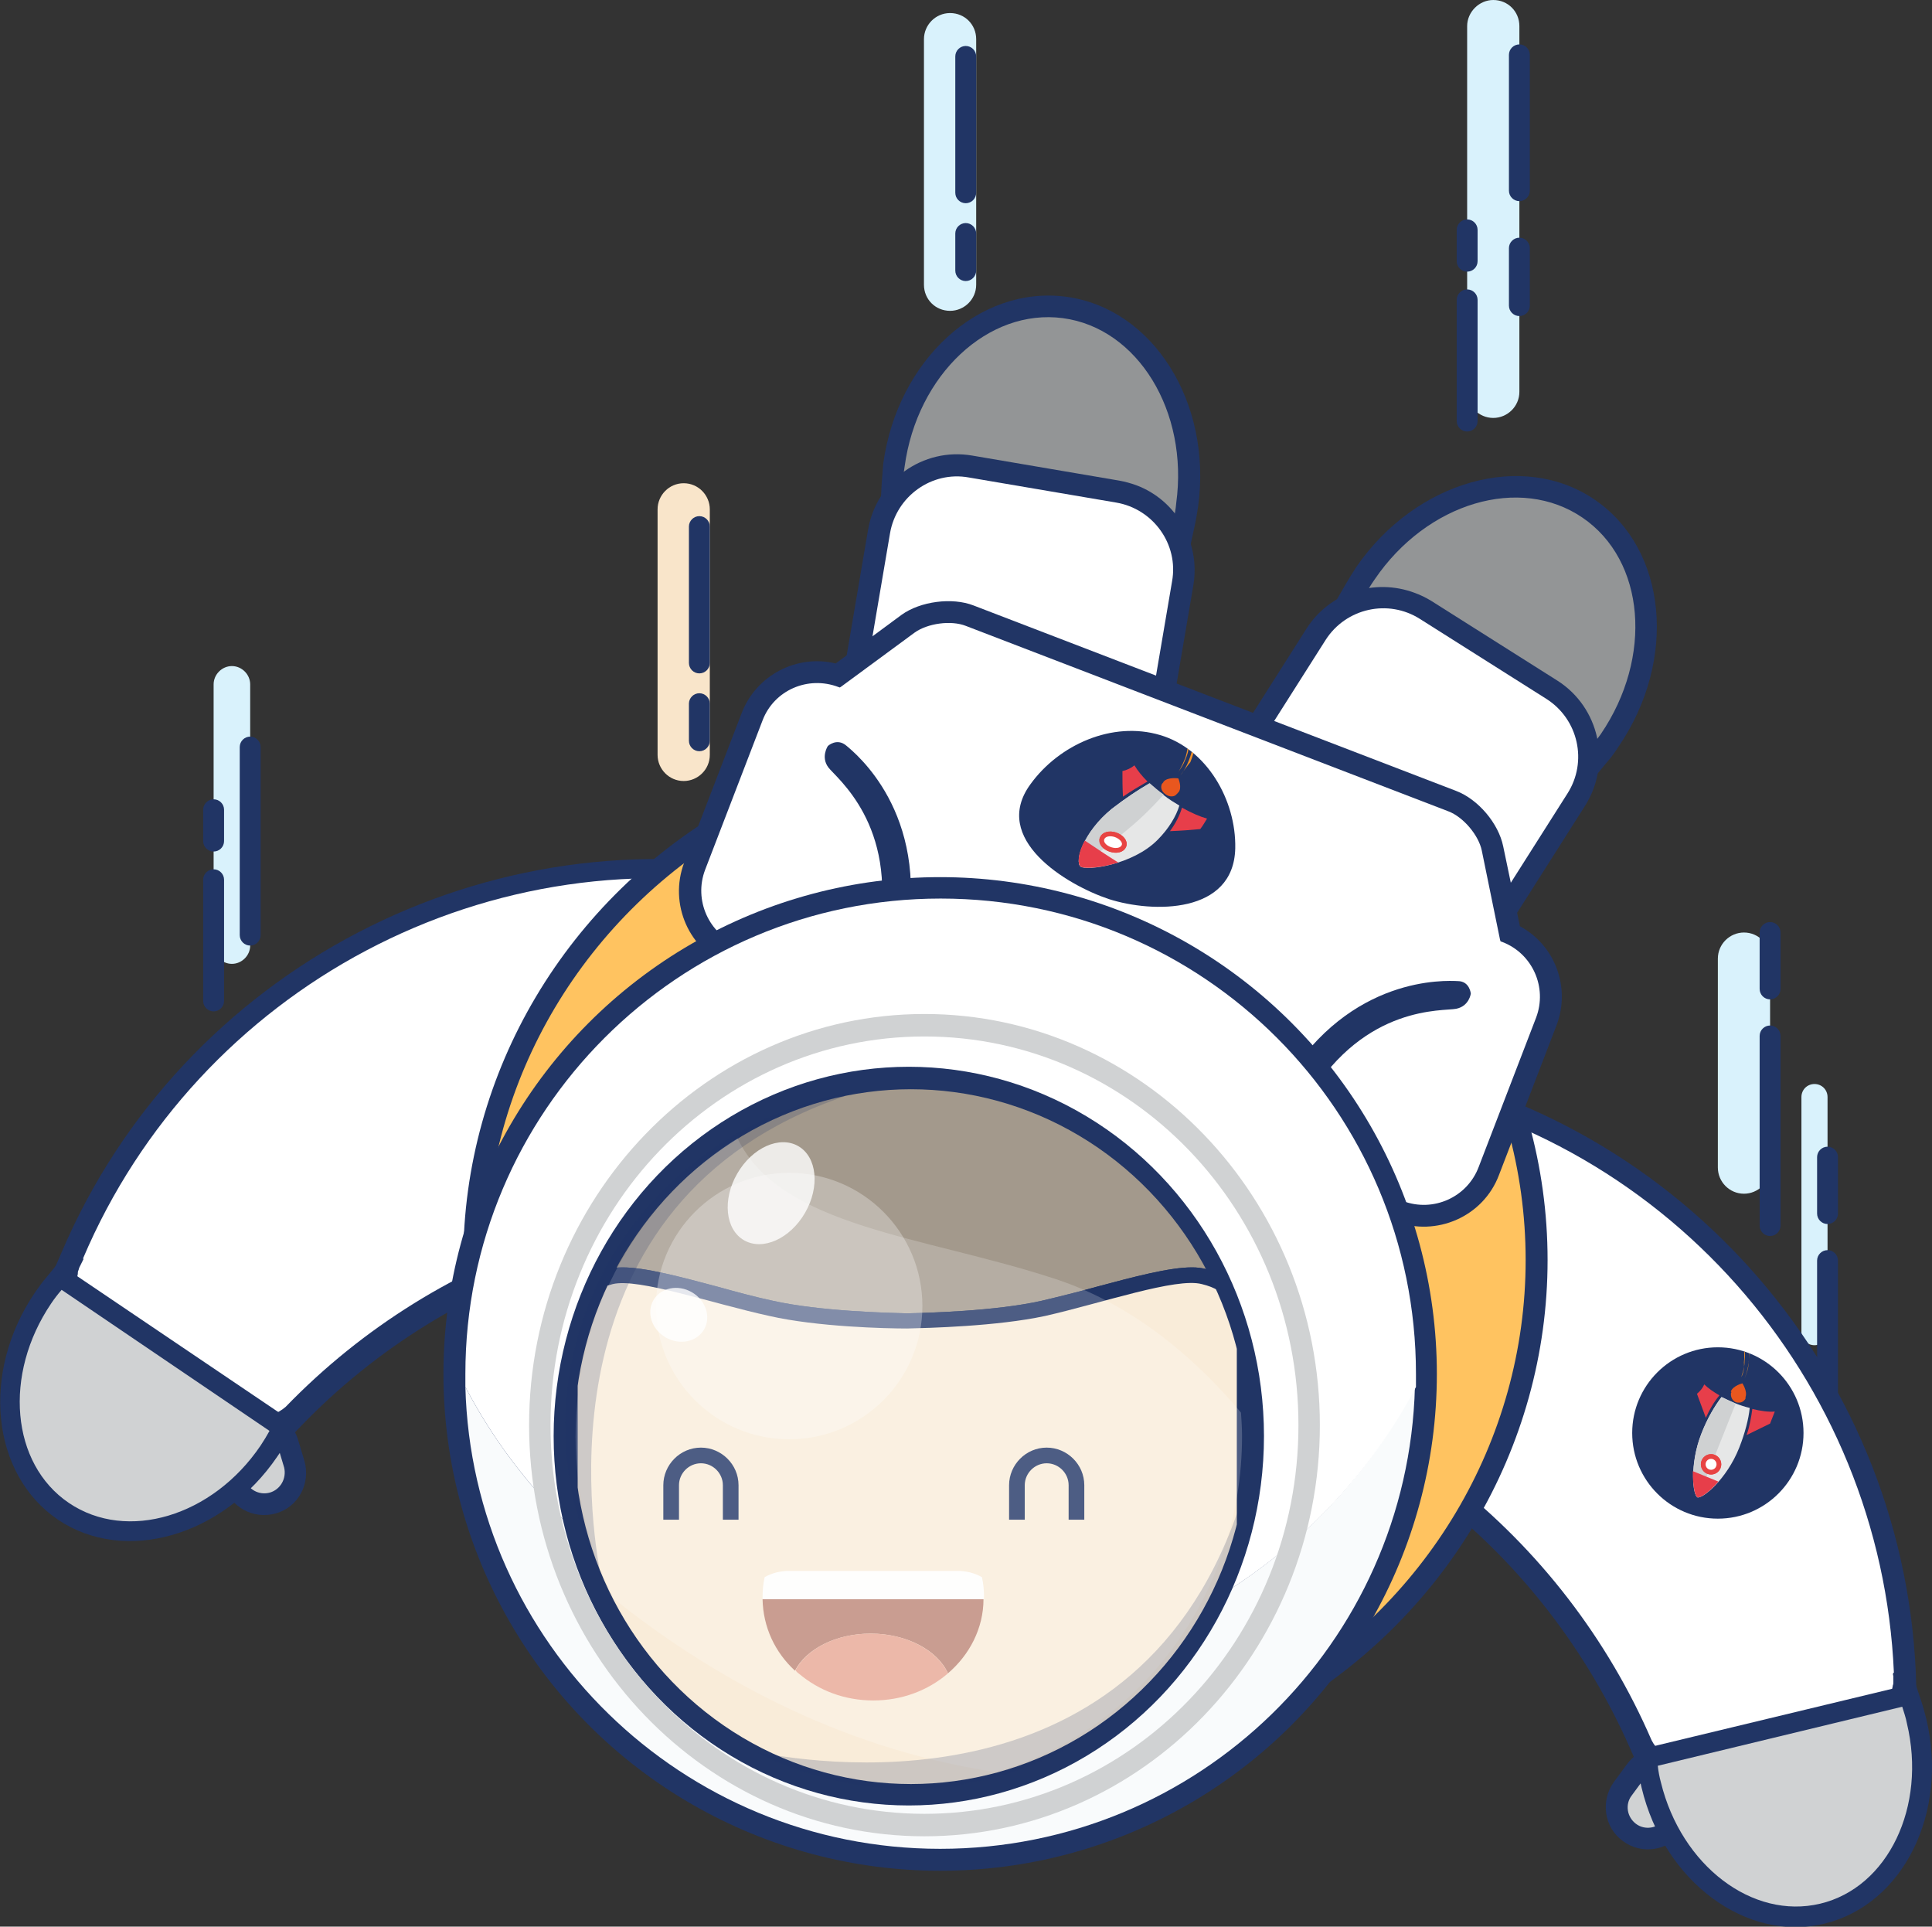 <?xml version="1.0" encoding="utf-8"?>
<!-- Generator: Adobe Illustrator 22.0.1, SVG Export Plug-In . SVG Version: 6.00 Build 0)  -->
<svg version="1.1" id="Layer_1" xmlns="http://www.w3.org/2000/svg" xmlns:xlink="http://www.w3.org/1999/xlink" x="0px" y="0px"
	 viewBox="0 0 369.9 368.8" style="enable-background:new 0 0 369.9 368.8;" xml:space="preserve">
<rect x="0" y="0" width="369.9" height="368.8" fill="#333333" stroke="none"/>
<style type="text/css">
	.st0{fill:#D9F2FC;}
	.st1{fill:#213565;}
	.st2{fill:#D0D2D3;}
	.st3{fill:#FFFFFF;}
	.st4{fill:#939596;}
	.st5{fill:#FFC360;}
	.st6{clip-path:url(#SVGID_2_);}
	.st7{fill:#E6E7E7;}
	.st8{fill:#CFD1D2;}
	.st9{fill:#E9571E;}
	.st10{fill:#E73E4A;}
	.st11{fill:#F29129;}
	.st12{fill:none;stroke:#E84443;stroke-width:0.904;stroke-miterlimit:10;}
	.st13{fill:#FFFFFF;stroke:#E84443;stroke-width:0.904;stroke-miterlimit:10;}
	.st14{clip-path:url(#SVGID_4_);}
	.st15{fill:#F9FBFC;}
	.st16{clip-path:url(#SVGID_6_);}
	.st17{fill:#A3998C;}
	.st18{fill:#F9ECD9;}
	.st19{clip-path:url(#SVGID_6_);fill:#213565;}
	.st20{clip-path:url(#SVGID_6_);fill:#BB8576;}
	.st21{clip-path:url(#SVGID_6_);fill:#FEFEFD;}
	.st22{clip-path:url(#SVGID_6_);fill:#E7A694;}
	.st23{opacity:0.2;fill:#FFFFFF;}
	.st24{opacity:0.3;fill:#FFFFFF;}
	.st25{opacity:0.8;fill:#FFFFFF;}
	.st26{fill:#F9E5CA;}
	.st27{opacity:0.2;fill:#213565;}
</style>
<path class="st0" d="M181.9,59.5L181.9,59.5c-2.8,0-5-2.2-5-5v-47c0-2.7,2.2-5,5-5h0c2.8,0,5,2.2,5,5v47
	C186.9,57.3,184.6,59.5,181.9,59.5z"/>
<path class="st0" d="M44.4,184.5L44.4,184.5c-1.9,0-3.5-1.6-3.5-3.5v-50c0-1.9,1.6-3.5,3.5-3.5h0c1.9,0,3.5,1.6,3.5,3.5v50
	C47.9,182.9,46.3,184.5,44.4,184.5z"/>
<path class="st0" d="M285.9,80L285.9,80c-2.8,0-5-2.3-5-5V5c0-2.7,2.3-5,5-5l0,0c2.8,0,5,2.2,5,5v70C290.9,77.8,288.6,80,285.9,80z"
	/>
<path class="st0" d="M333.9,228.5L333.9,228.5c-2.8,0-5-2.3-5-5v-40c0-2.8,2.3-5,5-5l0,0c2.8,0,5,2.3,5,5v40
	C338.9,226.3,336.6,228.5,333.9,228.5z"/>
<path class="st0" d="M347.4,257.5L347.4,257.5c-1.4,0-2.5-1.1-2.5-2.5v-45c0-1.4,1.1-2.5,2.5-2.5l0,0c1.4,0,2.5,1.1,2.5,2.5v45
	C349.9,256.4,348.7,257.5,347.4,257.5z"/>
<path class="st1" d="M349.9,279.6L349.9,279.6c-1.1,0-2-0.9-2-2v-36.3c0-1.1,0.9-2,2-2l0,0c1.1,0,2,0.9,2,2v36.3
	C351.9,278.7,351,279.6,349.9,279.6z"/>
<g>
	<path class="st1" d="M52.8,289.7c4.3-1.2,6.7-5.7,5.5-10l-1.2-4c-1.2-4.3-5.7-6.7-10-5.5s-6.7,5.7-5.5,10l1.2,4
		C44.1,288.5,48.5,290.9,52.8,289.7z"/>
	<path class="st2" d="M51.7,285.7L51.7,285.7c2-0.6,3.2-2.7,2.7-4.8l-1.2-4c-0.6-2-2.7-3.2-4.8-2.7h0c-2,0.6-3.2,2.7-2.7,4.8l1.2,4
		C47.4,285.1,49.6,286.3,51.7,285.7z"/>
	<path class="st1" d="M151.3,167.1c26.6,5.6,50,19.4,67.8,39.8c17.2,19.8,27.9,45,30,71l1.1,13.6l-8.5-10.6
		c-17.7-21.9-42.6-37.2-70.3-43c-20.7-4.4-42.3-3.3-62.3,3.1c-19.5,6.2-37.2,17.2-51.4,31.9l-2.5,2.6l-0.7-0.5
		c-1.6,0.8-3.5,1.3-5.6,1.4l-0.1,0c-0.3,0-0.6,0-0.8,0l-0.1,0c-0.3,0-0.6,0-0.8,0l-0.2,0c-0.3,0-0.5,0-0.8,0l-0.2,0
		c-0.3,0-0.5,0-0.8-0.1l-0.2,0c-0.3,0-0.6-0.1-0.8-0.1l-0.2,0c-0.3,0-0.6-0.1-0.9-0.1l-0.2,0c-0.3-0.1-0.6-0.1-0.9-0.2l-0.3-0.1
		c-0.8-0.2-1.7-0.4-2.6-0.7l-0.2-0.1c-0.2-0.1-0.4-0.1-0.6-0.2l-0.5-0.2c-0.2-0.1-0.4-0.1-0.5-0.2c0,0-0.4-0.2-0.6-0.2
		c-0.2-0.1-0.6-0.2-0.6-0.2c-0.2-0.1-0.3-0.1-0.5-0.2c-0.2-0.1-0.4-0.2-0.6-0.2c-0.2-0.1-0.4-0.2-0.6-0.2c-0.2-0.1-0.4-0.2-0.5-0.2
		c-0.2-0.1-0.4-0.2-0.6-0.3c-0.2-0.1-0.3-0.2-0.5-0.3c-0.2-0.1-0.4-0.2-0.6-0.3c-0.2-0.1-0.3-0.2-0.5-0.3c-0.2-0.1-0.4-0.2-0.6-0.3
		l-0.5-0.3c-0.2-0.1-0.4-0.2-0.6-0.3l-0.5-0.3c-0.2-0.1-0.4-0.3-0.6-0.4l-0.5-0.3c-0.2-0.1-0.5-0.3-0.7-0.5l-0.4-0.2
		c-0.4-0.2-0.7-0.5-1.1-0.7c-0.4-0.3-0.7-0.5-1.1-0.8c-0.1-0.1-0.5-0.3-0.5-0.3c-0.2-0.2-0.4-0.3-0.6-0.5c-0.1-0.1-0.5-0.4-0.5-0.4
		c-0.2-0.1-0.3-0.3-0.5-0.4c-0.1-0.1-0.6-0.5-0.6-0.5c-0.1-0.1-0.3-0.2-0.4-0.4c-0.1-0.1-0.5-0.4-0.5-0.4s-0.4-0.3-0.5-0.4
		c-0.1-0.1-0.5-0.4-0.5-0.4s-0.3-0.3-0.5-0.4c-0.1-0.1-0.3-0.2-0.4-0.4c0,0-0.4-0.4-0.5-0.5c-0.1-0.1-0.2-0.2-0.4-0.4
		c0,0-0.4-0.4-0.5-0.5c-0.1-0.2-0.3-0.3-0.4-0.5c0,0-0.3-0.4-0.4-0.5c-0.1-0.2-0.3-0.3-0.4-0.5c0,0-0.2-0.3-0.3-0.4
		c-0.1-0.2-0.3-0.3-0.4-0.5c0,0-0.2-0.3-0.3-0.4c-0.1-0.2-0.3-0.3-0.4-0.5l-0.3-0.4c-0.1-0.2-0.3-0.4-0.4-0.6l-0.2-0.3
		c-0.1-0.2-0.3-0.4-0.4-0.6l-0.2-0.3c-0.1-0.2-0.3-0.4-0.4-0.6l-0.2-0.3c-0.1-0.2-0.3-0.4-0.4-0.7l-0.2-0.3
		c-0.1-0.2-0.2-0.4-0.3-0.7l-0.1-0.3c-0.1-0.2-0.2-0.5-0.3-0.7l-0.1-0.2c-0.1-0.3-0.2-0.5-0.3-0.7l-0.1-0.2
		c-0.1-0.3-0.2-0.5-0.3-0.8l-0.1-0.2c-0.1-0.3-0.2-0.5-0.2-0.8l0-0.2c-0.1-0.3-0.1-0.6-0.2-0.8c0,0,0-0.1,0-0.2
		c-0.1-0.2-0.1-0.5-0.1-0.8l0-0.1c-0.1-0.3-0.1-0.6-0.1-0.9l0-0.2c0-0.3,0-0.6-0.1-0.8l0-0.1c0-0.3,0-0.6,0-0.9l0-0.1
		c0-0.3,0-0.6,0.1-0.9l0-0.1c0-0.3,0.1-0.6,0.1-0.9c0,0,0-0.1,0-0.1l-0.2-0.2l1.3-3C34.9,185.5,93.5,154.9,151.3,167.1z"/>
	<path class="st3" d="M15.5,242C15.5,242,15.5,242,15.5,242c-0.1,0.2-0.2,0.4-0.3,0.6c0,0,0,0,0,0c-0.1,0.2-0.1,0.4-0.2,0.6
		c0,0,0,0,0,0c-0.1,0.2-0.1,0.4-0.1,0.6c0,0,0,0,0,0c0,0.2-0.1,0.4-0.1,0.6c0,0,0,0,0,0c0,0.2,0,0.4,0,0.6c0,0,0,0,0,0.1
		c0,0.2,0,0.4,0,0.6c0,0,0,0,0,0.1c0,0.2,0,0.4,0,0.6c0,0,0,0.1,0,0.1c0,0.2,0,0.4,0.1,0.6c0,0,0,0.1,0,0.1c0,0.2,0.1,0.4,0.1,0.6
		c0,0,0,0.1,0,0.1c0,0.2,0.1,0.4,0.2,0.6c0,0,0,0.1,0,0.1c0.1,0.2,0.1,0.4,0.2,0.6c0,0.1,0,0.1,0.1,0.2c0.1,0.2,0.1,0.4,0.2,0.6
		c0,0.1,0,0.1,0.1,0.2c0.1,0.2,0.2,0.4,0.2,0.6c0,0.1,0.1,0.1,0.1,0.2c0.1,0.2,0.2,0.4,0.3,0.6c0,0.1,0.1,0.1,0.1,0.2
		c0.1,0.2,0.2,0.4,0.3,0.6c0,0.1,0.1,0.2,0.1,0.2c0.1,0.2,0.2,0.4,0.3,0.6c0,0.1,0.1,0.2,0.2,0.3c0.1,0.2,0.2,0.4,0.3,0.6
		c0.1,0.1,0.1,0.2,0.2,0.3c0.1,0.2,0.2,0.4,0.3,0.5c0.1,0.1,0.1,0.2,0.2,0.3c0.1,0.2,0.2,0.3,0.4,0.5c0.1,0.1,0.2,0.2,0.2,0.3
		c0.1,0.2,0.2,0.3,0.4,0.5c0.1,0.1,0.2,0.2,0.3,0.3c0.1,0.2,0.3,0.3,0.4,0.5c0.1,0.1,0.2,0.2,0.3,0.3c0.1,0.2,0.3,0.3,0.4,0.5
		c0.1,0.1,0.2,0.2,0.3,0.4c0.1,0.2,0.3,0.3,0.4,0.5c0.1,0.1,0.2,0.2,0.4,0.4c0.1,0.1,0.3,0.3,0.4,0.4c0.1,0.1,0.3,0.3,0.4,0.4
		c0.1,0.1,0.3,0.3,0.4,0.4c0.1,0.1,0.3,0.3,0.4,0.4c0.1,0.1,0.3,0.3,0.4,0.4c0.1,0.1,0.3,0.3,0.4,0.4c0.1,0.1,0.3,0.2,0.4,0.4
		c0.2,0.1,0.3,0.3,0.5,0.4c0.1,0.1,0.3,0.2,0.4,0.3c0.2,0.1,0.4,0.3,0.5,0.4c0.1,0.1,0.3,0.2,0.4,0.3c0.2,0.2,0.4,0.3,0.6,0.5
		c0.1,0.1,0.2,0.2,0.3,0.2c0.3,0.2,0.7,0.5,1,0.7c0.3,0.2,0.7,0.5,1,0.7c0.1,0.1,0.2,0.1,0.3,0.2c0.2,0.1,0.4,0.3,0.7,0.4
		c0.1,0.1,0.3,0.2,0.4,0.2c0.2,0.1,0.4,0.2,0.6,0.4c0.1,0.1,0.3,0.2,0.4,0.3c0.2,0.1,0.4,0.2,0.6,0.3c0.2,0.1,0.3,0.2,0.5,0.2
		c0.2,0.1,0.4,0.2,0.5,0.3c0.2,0.1,0.3,0.2,0.5,0.2c0.2,0.1,0.4,0.2,0.5,0.3c0.2,0.1,0.3,0.2,0.5,0.2c0.2,0.1,0.3,0.2,0.5,0.2
		c0.2,0.1,0.3,0.1,0.5,0.2c0.2,0.1,0.3,0.1,0.5,0.2c0.2,0.1,0.3,0.1,0.5,0.2c0.2,0.1,0.3,0.1,0.5,0.2c0.2,0.1,0.3,0.1,0.5,0.2
		c0.1,0.1,0.3,0.1,0.4,0.2c0.2,0.1,0.4,0.1,0.5,0.2c0.1,0,0.3,0.1,0.4,0.1c0.2,0.1,0.4,0.1,0.6,0.2c0.1,0,0.2,0,0.2,0.1
		c0.8,0.2,1.7,0.5,2.5,0.6c0,0,0,0,0,0c0.3,0.1,0.5,0.1,0.7,0.1c0.1,0,0.1,0,0.2,0c0.2,0,0.5,0.1,0.7,0.1c0.1,0,0.1,0,0.2,0
		c0.2,0,0.5,0.1,0.7,0.1c0.1,0,0.1,0,0.2,0c0.2,0,0.4,0,0.7,0c0.1,0,0.1,0,0.2,0c0.2,0,0.4,0,0.7,0c0.1,0,0.1,0,0.2,0
		c0.2,0,0.4,0,0.7,0c0,0,0.1,0,0.1,0c0.2,0,0.5,0,0.7,0c0,0,0,0,0.1,0c2.5-0.2,4.6-1,6.1-2.3l0,0c29.4-30.4,73.2-45.5,117.7-36.1
		c29.8,6.3,54.9,22.5,72.7,44.5c-4.3-51.3-41.6-95.9-94.5-107c-56.9-12-112.8,18.6-134.7,70.2l0.1,0.1
		C15.7,241.6,15.6,241.8,15.5,242z"/>
	<path class="st1" d="M56.7,272.6l-1.7,3.1c-0.6,1.1-1.2,2.1-1.9,3.1c-10.4,15.3-29.2,20.7-42,12.1c-12.8-8.7-14.8-28.2-4.4-43.5
		c0.7-1,1.4-2,2.2-2.9l2.2-2.7L56.7,272.6z"/>
	<path class="st2" d="M11.8,246.9c-0.7,0.8-1.4,1.7-2,2.6c-9.2,13.6-7.7,30.7,3.4,38.2c11.1,7.5,27.5,2.6,36.7-11
		c0.6-0.9,1.2-1.9,1.7-2.8L11.8,246.9z"/>
</g>
<g>
	<path class="st1" d="M310.7,352.4c-3.6-2.6-4.3-7.7-1.7-11.3l2.5-3.4c2.6-3.6,7.7-4.3,11.3-1.7s4.3,7.7,1.7,11.3l-2.5,3.4
		C319.4,354.3,314.3,355.1,310.7,352.4z"/>
	<path class="st2" d="M313.2,349.1L313.2,349.1c-1.7-1.3-2.1-3.7-0.8-5.4l2.5-3.4c1.3-1.7,3.7-2.1,5.4-0.8h0
		c1.7,1.3,2.1,3.7,0.8,5.4l-2.5,3.4C317.4,350,314.9,350.4,313.2,349.1z"/>
	<path class="st1" d="M261.6,203.1c-26.9-4.1-53.6,0.6-77.5,13.5c-23,12.5-41.9,32.3-53,55.9l-5.8,12.3l11.7-6.9
		c24.3-14.3,53-19.9,80.9-15.6c20.9,3.2,40.8,11.7,57.3,24.7c16.1,12.6,28.8,29.2,37,47.9l1.5,3.4l0.8-0.2c1.3,1.3,2.9,2.4,4.8,3.3
		l0.1,0c0.2,0.1,0.5,0.2,0.8,0.3l0.1,0.1c0.3,0.1,0.5,0.2,0.8,0.3l0.2,0.1c0.2,0.1,0.5,0.2,0.8,0.3l0.2,0.1c0.3,0.1,0.5,0.2,0.8,0.2
		l0.2,0c0.3,0.1,0.6,0.1,0.8,0.2l0.2,0c0.3,0.1,0.6,0.1,0.9,0.2l0.2,0c0.3,0.1,0.6,0.1,0.9,0.2l0.3,0c0.9,0.1,1.8,0.2,2.7,0.3l0.3,0
		c0.2,0,0.4,0,0.6,0l0.6,0c0.2,0,0.4,0,0.6,0c0,0,0.5,0,0.6,0c0.2,0,0.7,0,0.7,0c0.2,0,0.3,0,0.5,0c0.2,0,0.4,0,0.6,0
		c0.2,0,0.4,0,0.6,0c0.2,0,0.4,0,0.6,0c0.2,0,0.4,0,0.6,0c0.2,0,0.4,0,0.6-0.1c0.2,0,0.4,0,0.7-0.1c0.2,0,0.4,0,0.6-0.1
		c0.2,0,0.5-0.1,0.7-0.1l0.6-0.1c0.2,0,0.5-0.1,0.7-0.1l0.5-0.1c0.2,0,0.5-0.1,0.7-0.1l0.5-0.1c0.3-0.1,0.6-0.1,0.8-0.2l0.4-0.1
		c0.4-0.1,0.8-0.2,1.3-0.3c0.4-0.1,0.9-0.2,1.3-0.4c0.1,0,0.5-0.2,0.5-0.2c0.2-0.1,0.5-0.1,0.7-0.2c0.1,0,0.7-0.2,0.7-0.2
		c0.2-0.1,0.4-0.1,0.6-0.2c0.1,0,0.7-0.2,0.7-0.2c0.2-0.1,0.4-0.1,0.5-0.2c0.1-0.1,0.6-0.2,0.6-0.2s0.5-0.2,0.6-0.2
		c0.2-0.1,0.6-0.2,0.6-0.2s0.4-0.2,0.6-0.2c0.2-0.1,0.3-0.1,0.5-0.2c0,0,0.5-0.2,0.6-0.3c0.2-0.1,0.3-0.1,0.5-0.2
		c0,0,0.5-0.2,0.6-0.3c0.2-0.1,0.4-0.2,0.5-0.3c0,0,0.4-0.2,0.5-0.3c0.2-0.1,0.4-0.2,0.6-0.3c0,0,0.3-0.2,0.4-0.3
		c0.2-0.1,0.4-0.2,0.5-0.3c0,0,0.3-0.2,0.4-0.3c0.2-0.1,0.4-0.2,0.5-0.4l0.4-0.3c0.2-0.1,0.4-0.3,0.6-0.4l0.3-0.2
		c0.2-0.1,0.4-0.3,0.6-0.4l0.3-0.2c0.2-0.2,0.4-0.3,0.6-0.5l0.3-0.2c0.2-0.2,0.4-0.3,0.6-0.5l0.2-0.2c0.2-0.2,0.4-0.3,0.6-0.5
		l0.2-0.2c0.2-0.2,0.4-0.4,0.5-0.5l0.2-0.2c0.2-0.2,0.4-0.4,0.5-0.6l0.2-0.2c0.2-0.2,0.4-0.4,0.5-0.6l0.1-0.2
		c0.2-0.2,0.3-0.4,0.5-0.7l0.1-0.1c0.2-0.2,0.3-0.5,0.5-0.7c0,0,0.1-0.1,0.1-0.2c0.1-0.2,0.3-0.5,0.4-0.7l0-0.1
		c0.2-0.3,0.3-0.5,0.4-0.8l0.1-0.1c0.1-0.2,0.2-0.5,0.3-0.8l0-0.1c0.1-0.3,0.2-0.6,0.3-0.9l0-0.1c0.1-0.3,0.2-0.6,0.3-0.9l0-0.1
		c0.1-0.3,0.1-0.6,0.2-0.9c0,0,0-0.1,0-0.1l0.3-0.1l-0.1-3.3C364.1,261.1,319.9,211.9,261.6,203.1z"/>
	<path class="st3" d="M362.5,320.8C362.5,320.8,362.5,320.8,362.5,320.8c0,0.2,0,0.4,0,0.6c0,0,0,0,0,0c0,0.2,0,0.4,0,0.6
		c0,0,0,0,0,0c0,0.2,0,0.4-0.1,0.6c0,0,0,0,0,0c0,0.2-0.1,0.4-0.1,0.6c0,0,0,0,0,0c-0.1,0.2-0.1,0.4-0.2,0.6c0,0,0,0,0,0.1
		c-0.1,0.2-0.1,0.4-0.2,0.6c0,0,0,0,0,0.1c-0.1,0.2-0.2,0.4-0.3,0.6c0,0,0,0.1,0,0.1c-0.1,0.2-0.2,0.4-0.3,0.6c0,0,0,0.1-0.1,0.1
		c-0.1,0.2-0.2,0.4-0.3,0.6c0,0,0,0.1-0.1,0.1c-0.1,0.2-0.2,0.4-0.4,0.5c0,0-0.1,0.1-0.1,0.1c-0.1,0.2-0.3,0.3-0.4,0.5
		c0,0-0.1,0.1-0.1,0.1c-0.1,0.2-0.3,0.3-0.4,0.5c0,0-0.1,0.1-0.1,0.1c-0.1,0.2-0.3,0.3-0.4,0.5c0,0.1-0.1,0.1-0.2,0.2
		c-0.2,0.2-0.3,0.3-0.5,0.5c-0.1,0.1-0.1,0.1-0.2,0.2c-0.2,0.1-0.3,0.3-0.5,0.4c-0.1,0.1-0.1,0.1-0.2,0.2c-0.2,0.1-0.3,0.3-0.5,0.4
		c-0.1,0.1-0.2,0.1-0.2,0.2c-0.2,0.1-0.3,0.3-0.5,0.4c-0.1,0.1-0.2,0.1-0.3,0.2c-0.2,0.1-0.3,0.3-0.5,0.4c-0.1,0.1-0.2,0.1-0.3,0.2
		c-0.2,0.1-0.3,0.2-0.5,0.4c-0.1,0.1-0.2,0.1-0.3,0.2c-0.2,0.1-0.3,0.2-0.5,0.3c-0.1,0.1-0.2,0.1-0.4,0.2c-0.2,0.1-0.4,0.2-0.5,0.3
		c-0.1,0.1-0.3,0.1-0.4,0.2c-0.2,0.1-0.4,0.2-0.5,0.3c-0.1,0.1-0.3,0.1-0.4,0.2c-0.2,0.1-0.4,0.2-0.5,0.3c-0.2,0.1-0.3,0.2-0.5,0.2
		c-0.2,0.1-0.4,0.2-0.5,0.3c-0.2,0.1-0.3,0.2-0.5,0.2c-0.2,0.1-0.4,0.2-0.5,0.2c-0.2,0.1-0.3,0.1-0.5,0.2c-0.2,0.1-0.4,0.2-0.5,0.2
		c-0.2,0.1-0.4,0.1-0.6,0.2c-0.2,0.1-0.3,0.1-0.5,0.2c-0.2,0.1-0.4,0.1-0.6,0.2c-0.2,0.1-0.3,0.1-0.5,0.2c-0.2,0.1-0.4,0.1-0.7,0.2
		c-0.2,0.1-0.3,0.1-0.5,0.2c-0.3,0.1-0.5,0.2-0.8,0.2c-0.1,0-0.3,0.1-0.4,0.1c-0.4,0.1-0.8,0.2-1.2,0.3c-0.4,0.1-0.8,0.2-1.2,0.3
		c-0.1,0-0.3,0.1-0.4,0.1c-0.3,0.1-0.5,0.1-0.8,0.2c-0.2,0-0.3,0.1-0.5,0.1c-0.2,0-0.5,0.1-0.7,0.1c-0.2,0-0.3,0.1-0.5,0.1
		c-0.2,0-0.4,0.1-0.6,0.1c-0.2,0-0.3,0-0.5,0.1c-0.2,0-0.4,0.1-0.6,0.1c-0.2,0-0.3,0-0.5,0.1c-0.2,0-0.4,0-0.6,0.1
		c-0.2,0-0.4,0-0.5,0c-0.2,0-0.4,0-0.6,0c-0.2,0-0.4,0-0.5,0c-0.2,0-0.4,0-0.5,0c-0.2,0-0.4,0-0.5,0c-0.2,0-0.3,0-0.5,0
		c-0.2,0-0.4,0-0.6,0c-0.2,0-0.3,0-0.5,0c-0.2,0-0.4,0-0.6,0c-0.1,0-0.3,0-0.4,0c-0.2,0-0.4,0-0.6,0c-0.1,0-0.2,0-0.2,0
		c-0.9-0.1-1.7-0.2-2.6-0.3c0,0,0,0,0,0c-0.3,0-0.5-0.1-0.7-0.1c-0.1,0-0.1,0-0.2,0c-0.2,0-0.5-0.1-0.7-0.1c-0.1,0-0.1,0-0.2,0
		c-0.2-0.1-0.4-0.1-0.7-0.2c-0.1,0-0.1,0-0.2,0c-0.2-0.1-0.4-0.1-0.6-0.2c-0.1,0-0.1,0-0.2-0.1c-0.2-0.1-0.4-0.1-0.6-0.2
		c0,0-0.1,0-0.1-0.1c-0.2-0.1-0.4-0.2-0.6-0.2c0,0-0.1,0-0.1,0c-0.2-0.1-0.4-0.2-0.6-0.3c0,0,0,0-0.1,0c-2.3-1.1-4-2.5-4.9-4.3l0,0
		c-16.8-38.8-52.6-68.3-97.5-75.1c-30.1-4.6-59.3,1.8-83.7,16.2c22-46.5,72.6-75.2,126.1-67c57.5,8.7,99.1,57,101.5,113l-0.1,0
		C362.4,320.4,362.4,320.6,362.5,320.8z"/>
	<path class="st1" d="M313.1,335.1l0.5,3.5c0.2,1.2,0.4,2.4,0.7,3.6c4.3,18,20.1,29.7,35.1,26s23.7-21.2,19.4-39.2
		c-0.3-1.2-0.6-2.3-1-3.5l-1.1-3.3L313.1,335.1z"/>
	<path class="st2" d="M364.2,326.7c0.3,1,0.7,2.1,0.9,3.2c3.8,15.9-3.6,31.4-16.6,34.5c-13,3.1-26.6-7.3-30.5-23.2
		c-0.3-1.1-0.5-2.2-0.6-3.2L364.2,326.7z"/>
</g>
<path class="st1" d="M305.1,149l2.4-2.9c0.9-1,1.7-2.1,2.4-3.2c11.3-16.6,9.3-37.7-4.5-47.2s-34.3-3.7-45.7,12.8
	c-0.7,1.1-1.4,2.2-2.1,3.4l-1.9,3.3L305.1,149z"/>
<path class="st4" d="M261.3,113.9c0.6-1,1.2-2,1.9-3C273.2,96.2,291,90.9,303,99.1c12,8.2,13.5,26.7,3.5,41.4
	c-0.7,1-1.4,1.9-2.2,2.9L261.3,113.9z"/>
<path class="st1" d="M251.4,210.4c7.7,2.9,16.4,0.1,20.8-6.9l31.3-49.3c5.1-8.1,2.7-18.8-5.3-23.9l-24.2-15.3c-1-0.6-2-1.1-3.1-1.5
	c-7.7-2.9-16.4-0.1-20.8,6.9l-31.3,49.3c-5.1,8.1-2.7,18.8,5.3,23.9l24.2,15.3C249.3,209.4,250.4,210,251.4,210.4z"/>
<path class="st3" d="M226.5,189.9l24.2,15.3c6.1,3.9,14.2,2.1,18.1-4l31.3-49.3c3.9-6.1,2.1-14.2-4-18.1l-24.2-15.3
	c-6.1-3.9-14.2-2.1-18.1,4l-31.3,49.3C218.5,177.9,220.4,186.1,226.5,189.9z"/>
<path class="st1" d="M168.6,96.5l0.2-3.8c0.1-1.3,0.2-2.7,0.3-3.9c2.7-19.9,18.4-34.2,35-32c16.6,2.2,28,20.2,25.3,40.1
	c-0.2,1.3-0.4,2.6-0.7,3.9l-0.8,3.7L168.6,96.5z"/>
<path class="st4" d="M224.6,99.8c0.3-1.2,0.5-2.3,0.6-3.5c2.4-17.6-7.4-33.5-21.7-35.4s-27.9,10.8-30.3,28.4
	c-0.2,1.2-0.3,2.4-0.3,3.6L224.6,99.8z"/>
<path class="st1" d="M167.3,178c-7.7-2.9-12.2-11-10.9-19l9.8-57.6c1.6-9.4,10.5-15.8,19.9-14.2l28.2,4.8c1.1,0.2,2.2,0.5,3.3,0.9
	c7.7,2.9,12.2,11,10.9,19l-9.8,57.6c-1.6,9.4-10.5,15.8-19.9,14.2l-28.2-4.8C169.4,178.7,168.3,178.4,167.3,178z"/>
<path class="st3" d="M199.5,179.6l-28.2-4.8c-7.1-1.2-12-8-10.7-15.1l9.8-57.6c1.2-7.1,8-12,15.1-10.7l28.2,4.8
	c7.1,1.2,12,8,10.7,15.1l-9.8,57.6C213.4,176,206.6,180.8,199.5,179.6z"/>
<ellipse class="st1" cx="192.5" cy="241.2" rx="103.8" ry="100.8"/>
<ellipse class="st5" cx="192.5" cy="241.2" rx="99.6" ry="96.6"/>
<g>
	<path class="st1" d="M267.1,233.8c7.9,3,16.9-0.9,19.9-8.9l11-28.6c2.8-7.3-0.3-15.4-7-19l-3.2-15.3c-0.9-4.4-4.8-9-9-10.6
		l-92.4-35.5c-4.1-1.6-10.2-0.8-13.8,1.8L160,127c-7.4-1.8-15.2,2.2-18,9.5l-11,28.6c-3,7.9,0.9,16.9,8.9,19.9L267.1,233.8z"/>
	<path class="st3" d="M160.5,131.5l0.3,0.1l0.3-0.2l14-10.3c2.5-1.8,7-2.4,9.8-1.3l92.4,35.5c2.9,1.1,5.8,4.6,6.4,7.5l3.5,17.1
		l0.1,0.3l0.3,0.1c5.8,2.2,8.7,8.7,6.5,14.5l-11,28.6c-2.2,5.8-8.7,8.7-14.5,6.5L141.5,181c-5.8-2.2-8.7-8.7-6.5-14.5l11-28.6
		C148.2,132.1,154.7,129.3,160.5,131.5z"/>
</g>
<g>
	<path class="st1" d="M250.7,209.9c10.8-17.6,25.6-16.3,28.1-16.8c2.5-0.5,2.8-2.9,2.8-2.9s-0.2-2.4-2.5-2.4
		c-2.3-0.1-20.5-1.1-33,19.3L250.7,209.9z"/>
	<path class="st1" d="M168.2,178.2c3.7-20.3-8.1-29.3-9.6-31.3s-0.1-4.1-0.1-4.1s1.7-1.6,3.5-0.1s15.9,12.9,11.6,36.5L168.2,178.2z"
		/>
</g>
<g>
	<circle class="st1" cx="328.9" cy="274.3" r="16.4"/>
	<g>
		<defs>
			<circle id="SVGID_1_" cx="328.9" cy="274.3" r="16.4"/>
		</defs>
		<clipPath id="SVGID_2_">
			<use xlink:href="#SVGID_1_"  style="overflow:visible;"/>
		</clipPath>
		<g class="st6">
			<g>
				<path class="st7" d="M325,286.6c0.9,0.4,5.6-3.4,8-9.5c1.1-2.8,1.8-5.5,2-7.6c-0.9-0.2-1.8-0.5-2.8-0.9
					c-0.9-0.4-1.8-0.8-2.6-1.2c-1.3,1.7-2.7,4.1-3.8,6.9C323.4,280.3,324.1,286.3,325,286.6z M328.1,278.9c0.8,0.3,1.1,1.1,0.8,1.9
					c-0.3,0.8-1.1,1.1-1.9,0.8c-0.8-0.3-1.1-1.1-0.8-1.9C326.5,279,327.4,278.6,328.1,278.9z"/>
				<path class="st8" d="M325.8,274.3c-2.4,6-1.6,12-0.7,12.4l0,0l2-5l0,0c-0.8-0.3-1.1-1.1-0.8-1.9s1.1-1.1,1.9-0.8l0,0l4.1-10.3
					c-0.9-0.4-1.8-0.8-2.6-1.2C328.3,269.1,326.9,271.5,325.8,274.3z"/>
				<path class="st9" d="M331.5,266.5c-0.1,0.1-0.1,0.3-0.1,0.4c0,0,0,0,0,0l0,0c0,0.6,0.3,1.2,0.9,1.5c0.6,0.2,1.3,0.1,1.7-0.4l0,0
					c0,0,0,0,0,0c0.1-0.1,0.2-0.2,0.2-0.4c0,0,0,0,0-0.1c0,0,0-0.1,0-0.1c0.4-1.1-0.6-2.6-0.6-2.6s-1.7,0.4-2.2,1.5c0,0,0,0.1,0,0.1
					C331.5,266.4,331.5,266.5,331.5,266.5z"/>
				<path class="st10" d="M325,286.6c0.5,0.2,2.2-0.9,4-3l-4.9-2C324.1,284.4,324.5,286.4,325,286.6z"/>
				<path class="st10" d="M334.4,274.7l4.5-2.2l0.9-2.3c-1.2,0.1-2.7-0.1-4.3-0.5C335.3,271.2,335,273,334.4,274.7z"/>
				<path class="st10" d="M329.2,267.1c-1.2-0.7-2.2-1.4-2.9-2.1c-0.3,0.7-0.8,1.3-1.4,1.8l1.7,4.6
					C327.3,269.8,328.2,268.3,329.2,267.1z"/>
			</g>
			<g>
				<path class="st11" d="M334,263.9c0.4-1,0.7-2.1,0.8-3.1c0.2-1.1,0.2-2.2-0.1-3.2c-0.1-0.5-0.3-1-0.6-1.5
					c-0.3-0.4-0.7-0.8-1.1-1.1c-0.9-0.6-2-0.8-3.1-0.9c-0.5,0-1.1,0-1.6,0c-0.5,0-1.1,0.1-1.6,0.2c-1.1,0.2-2.1,0.4-3.2,0.7
					c-2.1,0.6-4.1,1.3-6.1,2.1c1-0.4,2-0.8,3-1.2c1-0.4,2.1-0.7,3.1-1c1-0.3,2.1-0.5,3.2-0.7c0.5-0.1,1.1-0.1,1.6-0.2
					c0.5,0,1.1,0,1.6,0c1.1,0.1,2.2,0.3,3.1,0.9c0.5,0.3,0.9,0.7,1.2,1.1c0.3,0.5,0.5,1,0.6,1.5c0.3,1.1,0.2,2.2,0,3.2
					C334.8,261.9,334.4,262.9,334,263.9z"/>
			</g>
			<g>
				<path class="st11" d="M333.4,263.6c0.1-0.5,0.3-0.9,0.4-1.4c0.1-0.5,0.2-0.9,0.2-1.4s0.1-0.9,0.1-1.4c0-0.5-0.1-0.9-0.2-1.4
					s-0.3-0.9-0.6-1.3c-0.3-0.4-0.6-0.7-1-1c-0.4-0.3-0.8-0.5-1.3-0.6c-0.2-0.1-0.5-0.1-0.7-0.2c-0.1,0-0.2,0-0.4-0.1l-0.4-0.1
					c0.2,0,0.5,0,0.7,0.1c0.2,0,0.5,0.1,0.7,0.2c0.5,0.1,0.9,0.3,1.3,0.6c0.4,0.3,0.8,0.6,1,1c0.3,0.4,0.5,0.9,0.6,1.3
					c0.2,0.9,0.2,1.9,0.1,2.9C334,261.8,333.8,262.8,333.4,263.6z"/>
			</g>
			<circle class="st12" cx="327.6" cy="280.3" r="1.5"/>
			<circle class="st13" cx="327.6" cy="280.3" r="1.5"/>
		</g>
	</g>
</g>
<g>
	<g>
		<path class="st1" d="M197.3,150.1c5.5-7.6,15.7-12.1,24.8-9.4c8.9,2.6,14.6,12.4,14.4,21.7c-0.3,12.6-15.8,12.4-24.2,9.7
			C204.2,169.4,189.6,160.6,197.3,150.1z"/>
		<g>
			<defs>
				<path id="SVGID_3_" d="M197.3,150.1c5.5-7.6,15.7-12.1,24.8-9.4c8.9,2.6,14.6,12.4,14.4,21.7c-0.3,12.6-15.8,12.4-24.2,9.7
					C204.2,169.4,189.6,160.6,197.3,150.1z"/>
			</defs>
			<clipPath id="SVGID_4_">
				<use xlink:href="#SVGID_3_"  style="overflow:visible;"/>
			</clipPath>
			<g class="st14">
				<g>
					<path class="st7" d="M206.9,165.9c1.2,0.8,9.9-0.3,14.7-5.1c2.2-2.2,3.6-4.6,4.2-6.6c-1-0.6-2-1.2-3-2c-1-0.7-1.9-1.5-2.7-2.2
						c-2.1,1.1-4.6,2.8-7.2,4.8C207.4,159.3,205.7,165.1,206.9,165.9z M214.3,160.2c1,0.6,1.2,1.6,0.5,2.2c-0.7,0.6-2.1,0.5-3-0.2
						c-1-0.6-1.2-1.6-0.4-2.2C212.1,159.5,213.4,159.6,214.3,160.2z"/>
					<path class="st8" d="M212.9,154.8c-5.6,4.5-7.2,10.2-6,11l0,0c1.9-1.4,2.9-2.2,4.8-3.6l0,0c-1-0.6-1.2-1.6-0.4-2.2
						c0.7-0.6,2-0.5,3,0.1l0,0c3.8-3.1,5.5-4.7,8.5-8c-1-0.7-1.9-1.5-2.7-2.2C218.1,151.1,215.5,152.8,212.9,154.8z"/>
					<path class="st9" d="M222.6,149.9c-0.1,0.1-0.2,0.2-0.2,0.3c0,0,0,0,0,0l0,0c-0.2,0.6,0,1.3,0.7,1.8c0.6,0.5,1.5,0.6,2,0.2l0,0
						c0,0,0,0,0,0c0.1-0.1,0.2-0.2,0.3-0.3c0,0,0,0,0.1-0.1c0,0,0-0.1,0.1-0.1c0.8-0.9,0-2.7,0-2.7s-2-0.3-2.8,0.6
						C222.7,149.8,222.7,149.8,222.6,149.9C222.6,149.9,222.6,149.9,222.6,149.9z"/>
					<path class="st10" d="M206.9,165.9c0.7,0.4,3.7,0.3,7.2-0.8c-2.7-1.7-4-2.6-6.4-4.2C206.3,163.4,206.3,165.4,206.9,165.9z"/>
					<path class="st10" d="M224,159.1c2.5-0.1,3.6-0.2,5.8-0.4c0.6-0.8,0.8-1.2,1.3-2c-1.4-0.4-3-1.1-4.8-2.1
						C225.9,156,225.1,157.6,224,159.1z"/>
					<path class="st10" d="M219.7,149.6c-1.1-1.1-1.9-2.1-2.5-3.1c-0.6,0.5-1.4,0.9-2.3,1.1c0,1.9,0,2.9,0.1,4.9
						C216.6,151.4,218.3,150.4,219.7,149.6z"/>
				</g>
				<g>
					<path class="st11" d="M226,148.4c0.7-0.8,1.2-1.8,1.6-2.8c0.4-1,0.7-2,0.8-3.1c0-0.5-0.1-1.1-0.2-1.6c-0.2-0.5-0.4-1-0.8-1.4
						c-0.7-0.8-1.7-1.4-2.6-1.8c-0.5-0.2-1-0.4-1.5-0.5c-0.5-0.1-1-0.3-1.6-0.3c-1.1-0.2-2.2-0.3-3.2-0.4c-2.2-0.1-4.4-0.1-6.7,0
						c1.1-0.1,2.2-0.1,3.4-0.1c1.1,0,2.2,0,3.3,0.1c1.1,0.1,2.2,0.2,3.3,0.3c0.5,0.1,1.1,0.2,1.6,0.3c0.5,0.1,1,0.3,1.6,0.5
						c1,0.4,2,1,2.7,1.9c0.3,0.4,0.6,0.9,0.8,1.5c0.2,0.5,0.2,1.1,0.2,1.7c0,1.1-0.4,2.2-0.8,3.2C227.3,146.6,226.7,147.5,226,148.4
						z"/>
				</g>
				<g>
					<path class="st11" d="M225.5,147.9c0.3-0.4,0.5-0.8,0.7-1.2c0.2-0.4,0.4-0.8,0.6-1.3c0.2-0.4,0.3-0.9,0.4-1.3
						c0.1-0.5,0.2-0.9,0.2-1.4s0-1-0.2-1.4c-0.1-0.5-0.4-0.9-0.6-1.3c-0.3-0.4-0.6-0.7-1-1c-0.2-0.2-0.4-0.3-0.6-0.4
						c-0.1-0.1-0.2-0.1-0.3-0.2c-0.1-0.1-0.2-0.1-0.3-0.2c0.2,0.1,0.4,0.2,0.6,0.3c0.2,0.1,0.4,0.2,0.6,0.4c0.4,0.3,0.8,0.6,1.1,1
						c0.3,0.4,0.5,0.8,0.7,1.3c0.1,0.5,0.2,1,0.2,1.5c0,1-0.3,1.9-0.7,2.8C226.6,146.3,226.1,147.1,225.5,147.9z"/>
				</g>
				<path class="st12" d="M212.6,162.6c-1.2-0.4-1.9-1.3-1.6-2.1c0.3-0.8,1.4-1.1,2.6-0.7c1.1,0.4,1.9,1.3,1.6,2.1
					C214.9,162.7,213.8,163,212.6,162.6z"/>
				<path class="st13" d="M212.6,162.6c-1.2-0.4-1.9-1.3-1.6-2.1c0.3-0.8,1.4-1.1,2.6-0.7c1.1,0.4,1.9,1.3,1.6,2.1
					C214.9,162.7,213.8,163,212.6,162.6z"/>
			</g>
		</g>
	</g>
</g>
<g>
	<circle class="st1" cx="180" cy="263" r="95.1"/>
	<path class="st15" d="M180,320.5c39.5,0,73.8-22.3,90.9-55c-1.3,49.1-41.5,88.4-90.9,88.4s-89.6-39.4-90.9-88.4
		C106.2,298.2,140.5,320.5,180,320.5z"/>
	<path class="st3" d="M180,320.5c-39.5,0-73.8-22.3-90.9-55c0-0.8,0-1.7,0-2.5c0-50.2,40.7-91,91-91s91,40.7,91,91
		c0,0.8,0,1.7,0,2.5C253.8,298.2,219.5,320.5,180,320.5z"/>
</g>
<ellipse class="st1" cx="174" cy="274.9" rx="68" ry="70.7"/>
<g>
	<defs>
		<ellipse id="SVGID_5_" cx="174.4" cy="275" rx="64.5" ry="66.5"/>
	</defs>
	<clipPath id="SVGID_6_">
		<use xlink:href="#SVGID_5_"  style="overflow:visible;"/>
	</clipPath>
	<g class="st16">
		<path class="st17" d="M239.9,258.1c0-8.2-1.5-13.3-9.1-15.2c-0.8-0.2-1.6-0.3-2.6-0.3c-4.3,0-11.1,1.8-18.2,3.7
			c-3.6,1-7.2,1.9-10.6,2.7c-8.9,2-21.9,2.3-25.7,2.4c-3.8-0.1-16.7-0.4-25.7-2.4c-3.3-0.7-7-1.7-10.6-2.7
			c-7.1-1.9-13.9-3.7-18.2-3.7c-1,0-1.9,0.1-2.6,0.3c-7.6,1.9-9.1,7-9.1,15.2v22c-0.6-0.1-1.2-0.1-1.8-0.1c0,0,0,0,0,0
			c-8.2-46.3-2.1-55.3,1.9-61.6c4.3-6.7,17.2-3.1,17.2-3.1s2.5-15.3,18.4-19c15.9-3.7,36.8,4.9,50.9,10.4
			c14.1,5.5,18.4,6.1,30.6,6.1c12.3,0,20.8-14.7,20.8-14.7c6.7,35.9,0,67.5-4.1,81.9c-0.5,0-1,0.1-1.4,0.2V258.1z"/>
		<path class="st18" d="M240.4,283.2c0.6-0.1,1.3-0.2,2-0.2c0.4,0,0.9,0,1.3,0.1c5,0.6,8.8,4.9,8.8,10c0,5.6-4.5,10.1-10.1,10.1
			c-0.8,0-1.7-0.1-2.5-0.3v-11.7v-6.6v-1.4C240,283.3,240.2,283.3,240.4,283.2z"/>
		<path class="st18" d="M103.2,283.4c0.8-0.2,1.7-0.3,2.5-0.3c0.2,0,0.4,0,0.5,0c0.4,0,0.9,0.1,1.3,0.1v6.7v4.6v8.6
			c-0.6,0.1-1.2,0.2-1.8,0.2c-5.6,0-10.1-4.5-10.1-10.1C95.6,288.4,98.8,284.5,103.2,283.4z"/>
		<path class="st1" d="M92.5,293.1c0,7.3,5.9,13.2,13.2,13.2c0.6,0,1.2-0.1,1.8-0.1v40.3l61.9,0.5v0l3.1,0l1.2,0l4.3,0v-0.1
			l61.9-0.5v-40.4c0.8,0.2,1.6,0.2,2.5,0.2c7.3,0,13.2-5.9,13.2-13.2c0-6.5-4.8-12-11-13c4.2-15,10.7-46.5,3.9-82.6l-1.5-8.1
			l-4.1,7.1c-0.1,0.1-7.9,13.2-18.2,13.2c-11.9,0-15.7-0.5-29.5-5.9l-1.7-0.7c-11.7-4.6-27.7-10.9-41.9-10.9c-3.2,0-6.3,0.3-9.1,1
			c-13.3,3.1-18.2,13.2-19.9,18.4c-1.5-0.2-3.3-0.5-5.2-0.5c-7.3,0-10.7,3-12.3,5.5l-0.1,0.2c-4.3,6.7-10.5,16.5-2.2,63.5
			C96.8,281.7,92.5,286.9,92.5,293.1z M241.3,280c-0.5,0-1,0.1-1.4,0.2v-22.1c0-8.2-1.5-13.3-9.1-15.2c-0.8-0.2-1.6-0.3-2.6-0.3
			c-4.3,0-11.1,1.8-18.2,3.7c-3.6,1-7.2,1.9-10.6,2.7c-8.9,2-21.9,2.3-25.7,2.4c-3.8-0.1-16.7-0.4-25.7-2.4c-3.3-0.7-7-1.7-10.6-2.7
			c-7.1-1.9-13.9-3.7-18.2-3.7c-1,0-1.9,0.1-2.6,0.3c-7.6,1.9-9.1,7-9.1,15.2v22c-0.6-0.1-1.2-0.1-1.8-0.1c0,0,0,0,0,0
			c-8.2-46.3-2.1-55.3,1.9-61.6c4.3-6.7,17.2-3.1,17.2-3.1s2.5-15.3,18.4-19c15.9-3.7,36.8,4.9,50.9,10.4
			c14.1,5.5,18.4,6.1,30.6,6.1c12.3,0,20.8-14.7,20.8-14.7C252.1,234,245.4,265.6,241.3,280z M239.9,302.9v-11.7v-6.6v-1.4
			c0.2,0,0.3-0.1,0.5-0.1c0.6-0.1,1.3-0.2,2-0.2c0.4,0,0.9,0,1.3,0.1c5,0.6,8.8,4.9,8.8,10c0,5.6-4.5,10.1-10.1,10.1
			C241.5,303.2,240.7,303.1,239.9,302.9z M110.6,305.4c0-1.1,0-2.2,0-3.4c0-2.5,0-5.1,0-7.6c0-1,0-2,0-3.1c0-2.4,0-4.8,0-7
			c0-1.1,0-2.3,0-3.4c0-11.2,0-20.2,0-22.8c0-8.6,1.8-11,6.7-12.3c4.9-1.2,19,3.7,30,6.1c9.2,2.1,22.3,2.4,26.4,2.4
			c4-0.1,17.1-0.4,26.4-2.4c11-2.5,25.1-7.4,30-6.1c4.9,1.2,6.7,3.7,6.7,12.3c0,2.6,0,11.7,0,23.1c0,1.1,0,2.3,0,3.5
			c0,1.2,0,2.4,0,3.6c0,1,0,2,0,3.1c0,3.4,0,6.8,0,10.3c0,1.2,0,2.3,0,3.5c0,19.8,0,38.3,0,38.3l-61.9,0.5v0l-1.2,0l-1.2,0v0
			l-61.9-0.5C110.6,343.4,110.6,325.1,110.6,305.4z M95.6,293.1c0-4.7,3.2-8.7,7.6-9.8c0.8-0.2,1.7-0.3,2.5-0.3c0.2,0,0.4,0,0.5,0
			c0.4,0,0.9,0.1,1.3,0.1v6.7v4.6v8.6c-0.6,0.1-1.2,0.2-1.8,0.2C100.1,303.2,95.6,298.7,95.6,293.1z"/>
		<path class="st18" d="M117.3,245.8c4.9-1.2,19,3.7,30,6.1c9.2,2.1,22.3,2.4,26.4,2.4c4-0.1,17.1-0.4,26.4-2.4
			c11-2.5,25.1-7.4,30-6.1c4.9,1.2,6.7,3.7,6.7,12.3c0,2.6,0,11.7,0,23.1c0,1.1,0,2.3,0,3.5c0,1.2,0,2.4,0,3.6c0,1,0,2,0,3.1
			c0,3.4,0,6.8,0,10.3c0,1.2,0,2.3,0,3.5c0,19.8,0,38.3,0,38.3l-61.9,0.5v0l-1.2,0l-1.2,0v0l-61.9-0.5c0,0,0-18.3,0-38
			c0-1.1,0-2.2,0-3.4c0-2.5,0-5.1,0-7.6c0-1,0-2,0-3.1c0-2.4,0-4.8,0-7c0-1.1,0-2.3,0-3.4c0-11.2,0-20.2,0-22.8
			C110.6,249.5,112.4,247.1,117.3,245.8z"/>
	</g>
	<path class="st19" d="M204.6,290.9v-6.6c0-2.3-1.9-4.2-4.2-4.2c-2.3,0-4.2,1.9-4.2,4.2v6.6h-3v-6.6c0-3.9,3.2-7.2,7.2-7.2
		c3.9,0,7.2,3.2,7.2,7.2v6.6H204.6z"/>
	<path class="st19" d="M138.4,290.9v-6.6c0-2.3-1.9-4.2-4.2-4.2c-2.3,0-4.2,1.9-4.2,4.2v6.6h-3v-6.6c0-3.9,3.2-7.2,7.2-7.2
		c3.9,0,7.2,3.2,7.2,7.2v6.6H138.4z"/>
	<path class="st20" d="M181.5,320.3c-2-4.4-7.9-7.6-14.8-7.6c-6.6,0-12.3,2.9-14.5,7.1c-3.8-3.5-6.1-8.3-6.2-13.7h42.3
		C188.3,311.7,185.6,316.8,181.5,320.3z"/>
	<path class="st21" d="M146,305.8c0-1.3,0.1-2.6,0.4-3.9c1.4-0.8,3-1.2,4.7-1.2h32.2c1.7,0,3.3,0.4,4.7,1.2c0.3,1.3,0.4,2.6,0.4,3.9
		c0,0.1,0,0.2,0,0.3H146C146,306,146,305.9,146,305.8z"/>
	<path class="st22" d="M166.7,312.7c6.9,0,12.7,3.2,14.8,7.6c0,0-0.1,0.1-0.1,0.1c-3.8,3.2-8.7,5.1-14.2,5.1s-10.4-1.9-14.2-5.1
		c-0.3-0.2-0.5-0.4-0.7-0.7C154.5,315.6,160.1,312.7,166.7,312.7z"/>
</g>
<path class="st23" d="M141.2,217.9c8.3,17.1,35.5,18.6,60.8,26.9c15.9,5.2,28,16.5,35.6,25.6c0.1,1.5,0.2,3,0.2,4.5
	c0,30.8-20.1,56.7-47.3,64.3c-30.9-4.7-55.6-19.3-72.9-33.1c-4.7-9.3-7.4-19.9-7.4-31.1C110.2,250.7,122.6,229.5,141.2,217.9z"/>
<path class="st2" d="M101.3,272.8c0,43.4,34,78.7,75.7,78.7s75.7-35.3,75.7-78.7s-34-78.7-75.7-78.7S101.3,229.4,101.3,272.8z
	 M105.4,272.8c0-41.1,32-74.4,71.6-74.4s71.6,33.3,71.6,74.4s-32,74.4-71.6,74.4S105.4,313.9,105.4,272.8z"/>
<circle class="st24" cx="151.1" cy="250" r="25.5"/>
<ellipse transform="matrix(0.5 -0.866 0.866 0.5 -123.95 242.021)" class="st25" cx="147.6" cy="228.4" rx="10.4" ry="7.5"/>
<ellipse transform="matrix(0.5 -0.866 0.866 0.5 -153.018 238.411)" class="st25" cx="130" cy="251.7" rx="5" ry="5.6"/>
<path class="st1" d="M338.9,236.6L338.9,236.6c-1.1,0-2-0.9-2-2v-36.3c0-1.1,0.9-2,2-2l0,0c1.1,0,2,0.9,2,2v36.3
	C340.9,235.7,340,236.6,338.9,236.6z"/>
<path class="st1" d="M338.9,191.3L338.9,191.3c-1.1,0-2-0.9-2-2v-10.8c0-1.1,0.9-2,2-2l0,0c1.1,0,2,0.9,2,2v10.8
	C340.9,190.4,340,191.3,338.9,191.3z"/>
<path class="st1" d="M40.9,193.6L40.9,193.6c-1.1,0-2-0.9-2-2v-23.2c0-1.1,0.9-2,2-2h0c1.1,0,2,0.9,2,2v23.2
	C42.9,192.7,42,193.6,40.9,193.6z"/>
<path class="st1" d="M40.9,163L40.9,163c-1.1,0-2-0.9-2-2v-6c0-1.1,0.9-2,2-2h0c1.1,0,2,0.9,2,2v6C42.9,162.1,42,163,40.9,163z"/>
<g>
	<path class="st1" d="M184.9,8.8L184.9,8.8c1.1,0,2,0.9,2,2v26.1c0,1.1-0.9,2-2,2h0c-1.1,0-2-0.9-2-2V10.8
		C182.9,9.7,183.8,8.8,184.9,8.8z"/>
	<path class="st1" d="M184.9,42.7L184.9,42.7c1.1,0,2,0.9,2,2v7.1c0,1.1-0.9,2-2,2h0c-1.1,0-2-0.9-2-2v-7.1
		C182.9,43.6,183.8,42.7,184.9,42.7z"/>
</g>
<path class="st1" d="M280.9,82.6L280.9,82.6c-1.1,0-2-0.9-2-2V57.4c0-1.1,0.9-2,2-2l0,0c1.1,0,2,0.9,2,2v23.2
	C282.9,81.7,282,82.6,280.9,82.6z"/>
<path class="st1" d="M280.9,52L280.9,52c-1.1,0-2-0.9-2-2v-6c0-1.1,0.9-2,2-2l0,0c1.1,0,2,0.9,2,2v6C282.9,51.1,282,52,280.9,52z"/>
<path class="st1" d="M290.9,60.5L290.9,60.5c-1.1,0-2-0.9-2-2v-11c0-1.1,0.9-2,2-2l0,0c1.1,0,2,0.9,2,2v11
	C292.9,59.6,292,60.5,290.9,60.5z"/>
<path class="st1" d="M290.9,38.5L290.9,38.5c-1.1,0-2-0.9-2-2v-26c0-1.1,0.9-2,2-2l0,0c1.1,0,2,0.9,2,2v26
	C292.9,37.6,292,38.5,290.9,38.5z"/>
<path class="st1" d="M349.9,234.3L349.9,234.3c-1.1,0-2-0.9-2-2v-10.8c0-1.1,0.9-2,2-2l0,0c1.1,0,2,0.9,2,2v10.8
	C351.9,233.4,351,234.3,349.9,234.3z"/>
<path class="st1" d="M47.9,181L47.9,181c-1.1,0-2-0.9-2-2v-36c0-1.1,0.9-2,2-2h0c1.1,0,2,0.9,2,2v36C49.9,180.1,49,181,47.9,181z"/>
<path class="st26" d="M130.9,149.5L130.9,149.5c-2.8,0-5-2.3-5-5v-47c0-2.7,2.2-5,5-5h0c2.8,0,5,2.3,5,5v47
	C135.9,147.3,133.6,149.5,130.9,149.5z"/>
<g>
	<path class="st1" d="M133.9,98.8L133.9,98.8c1.1,0,2,0.9,2,2v26.1c0,1.1-0.9,2-2,2h0c-1.1,0-2-0.9-2-2v-26.1
		C131.9,99.7,132.8,98.8,133.9,98.8z"/>
	<path class="st1" d="M133.9,132.7L133.9,132.7c1.1,0,2,0.9,2,2v7.1c0,1.1-0.9,2-2,2h0c-1.1,0-2-0.9-2-2v-7.1
		C131.9,133.6,132.8,132.7,133.9,132.7z"/>
</g>
<path class="st27" d="M237.6,288.8l-0.8,1c-20.7,58.7-83.1,47.3-92.3,45.5c8.8,4.5,18.7,7.1,29.3,7.1
	C205.5,342.5,231.8,319.4,237.6,288.8z"/>
<path class="st27" d="M162.6,209.1l-1,0.8c-58.9,20.1-48.3,82.6-46.6,91.7c-4.4-8.8-6.9-18.8-6.8-29.3
	C108.6,240.7,132,214.6,162.6,209.1z"/>
</svg>
